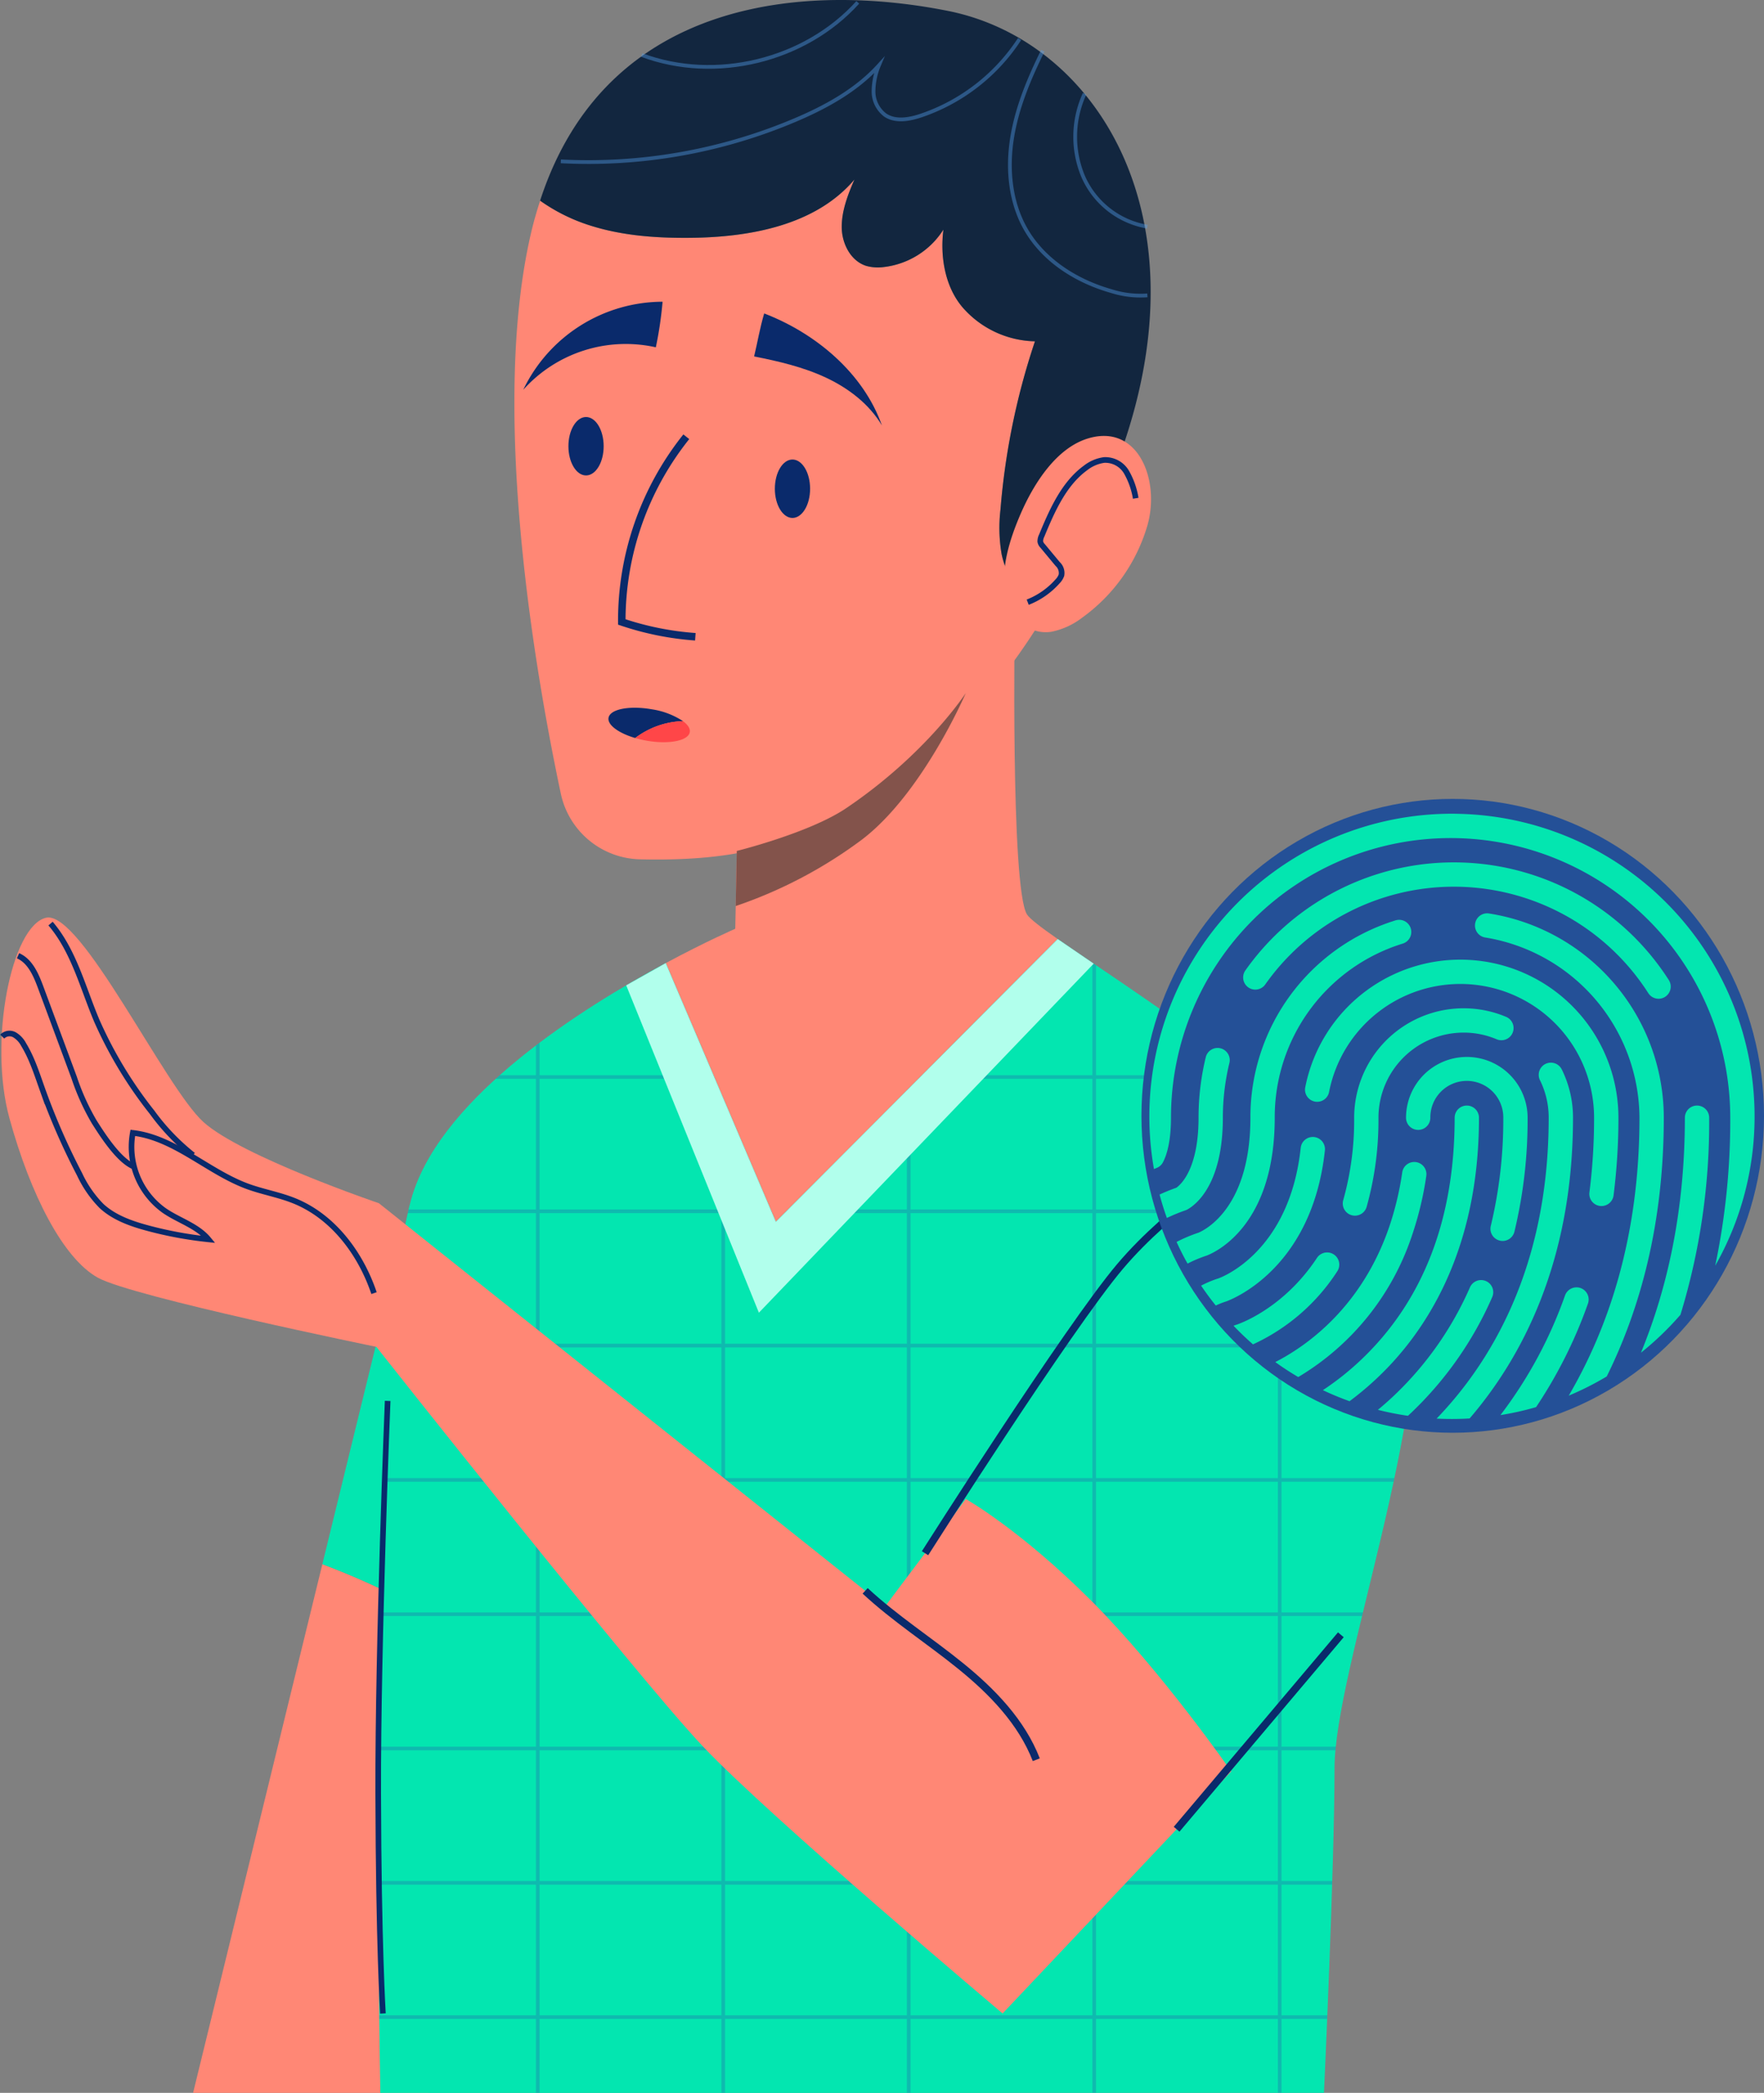 <svg xmlns="http://www.w3.org/2000/svg" xmlns:xlink="http://www.w3.org/1999/xlink" width="470.357" height="558" viewBox="0 0 470.357 558"><rect x="0" y="0" width="470.357" height="558" fill="#808080" stroke="none"/><defs><style>.a,.f,.i,.l,.n,.q{fill:none;}.b,.h{fill:#ff8775;}.c,.s{fill:#03e6b0;}.d{opacity:0.3;}.e{clip-path:url(#a);}.f{stroke:#2c54ac;stroke-width:0.974px;}.f,.i,.l,.n,.q{stroke-miterlimit:10;}.g{fill:#12263f;}.h{mix-blend-mode:multiply;}.h,.s{isolation:isolate;}.i,.l,.n{stroke:#0a2a6b;}.i{stroke-width:1.509px;}.j{fill:#83534b;}.k{fill:#0a2a6b;}.l{stroke-width:2px;}.m{fill:#ff4648;}.n{stroke-width:1.5px;}.o{fill:#b1ffec;}.p{opacity:0.4;}.q{stroke:#55a3f3;}.r{fill:#245097;}.s{mix-blend-mode:screen;}</style><clipPath id="a"><path class="a" d="M571.706,410.6c-4.143-31.362-71.075-72.8-94.929-89.471l-75.161,75.392-29.36-68.98c-22.58,12.132-58.78,35.075-67.343,61.237-12.67,38.716-8.751,239.984-8.751,239.984H547.77s2.817-60.481,2.817-86.526S576.633,447.909,571.706,410.6Z" transform="translate(-295.589 -321.129)"/></clipPath></defs><g transform="translate(-851.643 -6098)"><g transform="translate(614.839 5922.445)"><g transform="translate(288.289 493.571)"><path class="b" d="M266.889,559h62.792l-2.208-129a204.682,204.682,0,0,0-26.114-11.96Z" transform="translate(-266.889 -319.016)"/><path class="c" d="M286.931,459.487a204.683,204.683,0,0,1,26.114,11.96l-1.9-110.984Z" transform="translate(-252.462 -360.463)"/></g><g transform="translate(337.649 339.186)"><path class="b" d="M444.687,357.433c-4.523-3.161-7.5-5.436-8.207-6.578-4.411-7.17-3.24-80.158-3.24-80.158l-73.832,48.794-.7,35.2s-7.7,3.335-18.538,9.156l29.36,68.98Z" transform="translate(-263.5 -270.697)"/><path class="c" d="M571.706,410.6c-4.143-31.362-71.075-72.8-94.929-89.471l-75.161,75.392-29.36-68.98c-22.58,12.132-58.78,35.075-67.343,61.237-12.67,38.716-8.751,239.984-8.751,239.984H547.77s2.817-60.481,2.817-86.526S576.633,447.909,571.706,410.6Z" transform="translate(-295.589 -234.393)"/></g><g class="d" transform="translate(337.649 425.922)"><g class="e"><g transform="translate(-22.355 -33.655)"><g transform="translate(64.896)"><line class="f" y2="408.664" transform="translate(197.839)"/><line class="f" y2="408.664" transform="translate(148.379)"/><line class="f" y2="408.664" transform="translate(98.919)"/><line class="f" y2="408.664" transform="translate(49.46)"/><line class="f" y2="408.664"/></g><g transform="translate(0 70.439)"><line class="f" x2="301.888"/><line class="f" x2="301.888" transform="translate(0 35.806)"/><line class="f" x2="301.888" transform="translate(0 71.613)"/><line class="f" x2="301.888" transform="translate(0 107.419)"/><line class="f" x2="301.888" transform="translate(0 143.225)"/><line class="f" x2="301.888" transform="translate(0 179.032)"/><line class="f" x2="301.888" transform="translate(0 214.838)"/><line class="f" x2="301.888" transform="translate(0 250.644)"/><line class="f" x2="301.888" transform="translate(0 286.451)"/><line class="f" x2="301.888" transform="translate(0 322.257)"/></g></g></g></g><g transform="translate(373.95 175.555)"><path class="b" d="M446.642,303.3a41.385,41.385,0,0,1-.31-11.934,188.005,188.005,0,0,1,9.191-44.842,26.3,26.3,0,0,1-19.209-8.945c-4.767-5.5-6.119-13.618-5.2-20.836A21.791,21.791,0,0,1,415.2,226.73a11.469,11.469,0,0,1-4.7-.322c-4.145-1.321-6.48-5.975-6.5-10.324s1.651-8.72,3.4-12.7c-10.343,12.209-27.82,15.4-43.822,15.554-9.007.084-18.124-.561-26.7-3.3a47.9,47.9,0,0,1-13.3-6.609c-.915,2.812-1.761,5.72-2.475,8.811-11,47.547,1.309,117.774,7.98,149.26A22.1,22.1,0,0,0,350.1,384.63c11.219.286,25.662-.354,36.274-4.368,24.623-9.313,49.84-25.179,71.194-59.944C452.352,315.578,448.083,310.1,446.642,303.3Z" transform="translate(-316.696 -155.524)"/><path class="g" d="M429.515,178.479c-37.4-7.48-91.125-3.9-108.826,50.576a47.9,47.9,0,0,0,13.3,6.609c8.58,2.741,17.7,3.386,26.7,3.3,16-.15,33.479-3.345,43.822-15.554-1.747,3.983-3.422,8.353-3.4,12.7s2.36,9,6.5,10.324a11.469,11.469,0,0,0,4.7.322,21.791,21.791,0,0,0,15.917-9.982c-.924,7.218.428,15.338,5.2,20.836a26.3,26.3,0,0,0,19.209,8.945,188.005,188.005,0,0,0-9.191,44.842,41.385,41.385,0,0,0,.31,11.934c1.441,6.792,5.71,12.273,10.926,17.013a240.753,240.753,0,0,0,20.048-41.916C499.126,233.146,468.843,186.344,429.515,178.479Z" transform="translate(-313.821 -175.555)"/></g><g transform="translate(504.539 291.784)"><path class="b" d="M430.908,266.755a46.245,46.245,0,0,1-17.5,24.857,19.845,19.845,0,0,1-8.26,3.748c-6.4.9-11.3-4.353-12.285-10.785s1.173-13.669,4.038-20.355c3.7-8.641,9.748-17.85,18.024-20.394C428.274,239.728,434.209,254.7,430.908,266.755Z" transform="translate(-392.626 -243.135)"/><path class="h" d="M396.287,284.786a20.647,20.647,0,0,0,7.915-5.512,4.593,4.593,0,0,0,1.08-1.68,3.254,3.254,0,0,0-1.011-2.994l-4.031-4.848a2.186,2.186,0,0,1-.6-1.127,3.4,3.4,0,0,1,.377-1.586c2.748-6.649,5.9-13.829,11.642-18.016a10.368,10.368,0,0,1,4.989-2.148,6.547,6.547,0,0,1,5.968,3.216,20.88,20.88,0,0,1,2.47,6.991s-.69,13.9-10.856,22.9S396.287,284.786,396.287,284.786Z" transform="translate(-389.991 -240.459)"/><path class="i" d="M425.086,257.082a20.88,20.88,0,0,0-2.47-6.991,6.547,6.547,0,0,0-5.968-3.216,10.368,10.368,0,0,0-4.989,2.148c-5.743,4.186-8.893,11.367-11.642,18.016a3.4,3.4,0,0,0-.377,1.586,2.186,2.186,0,0,0,.6,1.127l4.031,4.848a3.254,3.254,0,0,1,1.011,2.994,4.593,4.593,0,0,1-1.08,1.68,20.647,20.647,0,0,1-7.915,5.512" transform="translate(-389.991 -240.459)"/></g><path class="j" d="M351.309,325.088s19.386-4.8,29.162-11.4C401.828,299.282,412.361,283,412.361,283s-11.482,26.775-27.745,39.11a121.575,121.575,0,0,1-33.6,17.67Z" transform="translate(81.959 77.345)"/><path class="k" d="M334.48,247.991c0,4.3-2.105,7.788-4.7,7.788s-4.7-3.486-4.7-7.788,2.105-7.788,4.7-7.788S334.48,243.689,334.48,247.991Z" transform="translate(63.287 46.537)"/><path class="k" d="M366.485,254.58c0,4.3-2.105,7.788-4.7,7.788s-4.7-3.486-4.7-7.788,2.105-7.788,4.7-7.788S366.485,250.28,366.485,254.58Z" transform="translate(86.326 51.281)"/><path class="l" d="M350.553,243.261a78.581,78.581,0,0,0-17.2,49.379,78.716,78.716,0,0,0,19.613,3.949" transform="translate(69.247 48.739)"/><path class="k" d="M355.228,222.33a41.34,41.34,0,0,0-37.152,23.481,36.675,36.675,0,0,1,35.352-11.327A101.621,101.621,0,0,0,355.228,222.33Z" transform="translate(58.248 33.671)"/><path class="k" d="M387.945,254.01c-3.393-5.727-8.935-9.953-14.966-12.77s-12.579-4.336-19.109-5.633c.934-3.9,1.543-7.619,2.685-11.461C370.344,229.441,383.033,240.079,387.945,254.01Z" transform="translate(84.014 34.979)"/><g transform="translate(399.04 364.251)"><path class="k" d="M342.879,285.693c-5.98-1.061-11.16-.052-11.569,2.255-.337,1.9,2.685,4.1,7.113,5.4a22.068,22.068,0,0,1,12.736-4.5A20.54,20.54,0,0,0,342.879,285.693Z" transform="translate(-331.284 -285.271)"/><path class="m" d="M348.171,287.347a22.068,22.068,0,0,0-12.736,4.5,27.434,27.434,0,0,0,2.975.7c5.98,1.061,11.16.052,11.57-2.255C350.15,289.335,349.457,288.3,348.171,287.347Z" transform="translate(-328.296 -283.776)"/></g><g transform="translate(237.16 420.174)"><path class="b" d="M494.32,472.824,472.777,501.5,337.833,393.968s-36.533-12.417-46.779-21.638-32.782-56.687-42-54.468-15.367,32.954-9.733,53.443,14.344,37.393,23.564,42.515,74.272,18.44,74.272,18.44,69.152,87.591,87.08,106.544S504.142,610,504.142,610L565.1,545.464s-18.44-26.637-37.391-45.588S494.32,472.824,494.32,472.824Z" transform="translate(-237.16 -317.787)"/><path class="l" d="M380.368,459.868s38.186-60.131,51.972-76.424,33-27.571,33-27.571" transform="translate(-134.071 -290.371)"/><line class="l" x1="43.791" y2="51.846" transform="translate(313.38 191.244)"/><path class="l" d="M371.084,422.174c7.92,7.366,17.092,13.241,25.49,20.057S412.8,457.116,416.715,467.2" transform="translate(-140.754 -242.643)"/><path class="n" d="M237.3,336.6a2.7,2.7,0,0,1,3.28-.482A6.553,6.553,0,0,1,243,338.7c2.2,3.6,3.493,7.676,4.908,11.655a178.942,178.942,0,0,0,10.013,22.94,30.4,30.4,0,0,0,5.82,8.429c3.4,3.161,7.946,4.748,12.428,5.949a103.5,103.5,0,0,0,16.127,2.977c-2.991-3.634-8.006-5.039-11.865-7.732a20.849,20.849,0,0,1-8.312-20.662c10.968,1.276,19.658,10.016,29.946,14.024,4.243,1.653,8.809,2.37,13.035,4.068,10.405,4.178,17.752,14.015,21.335,24.637" transform="translate(-237.063 -304.834)"/><path class="n" d="M239.75,323.717c3.271,1.45,4.816,5.137,6.061,8.493q4.45,11.993,8.9,23.987a62.157,62.157,0,0,0,5.345,11.812c2.317,3.658,6.611,10.352,10.634,11.953" transform="translate(-235.296 -313.519)"/><path class="n" d="M244.791,318.732c6.233,7.315,8.58,17.049,12.328,25.9a111.822,111.822,0,0,0,14.753,24.419,57.817,57.817,0,0,0,10.925,11.41" transform="translate(-231.668 -317.107)"/></g><path class="n" d="M298.108,392.729s-2.619,64.321-2.518,104.7,1.257,58.628,1.257,58.628" transform="translate(42.059 156.335)"/><path class="o" d="M458.694,327.686l-9.594-6.557-75.161,75.392L344.578,327.54l-10.542,5.93,35.384,87.283Z" transform="translate(69.737 104.793)"/><g class="p" transform="translate(386.349 176.188)"><path class="q" d="M323.9,214.221a141.317,141.317,0,0,0,62.34-10.952c8.3-3.515,16.419-7.956,22.475-14.629a18.232,18.232,0,0,0-1.434,6.995,7.876,7.876,0,0,0,3.072,6.214c2.738,1.887,6.455,1.216,9.607.158A50.823,50.823,0,0,0,446.235,181.6" transform="translate(-323.905 -171.836)"/><path class="q" d="M402.305,183.416c-3.675,7.466-6.947,15.243-8.23,23.464s-.437,16.991,3.711,24.2c4.785,8.321,13.539,13.809,22.773,16.428a25.642,25.642,0,0,0,9.623,1.142" transform="translate(-273.789 -170.529)"/><path class="q" d="M406.164,190.081a27.473,27.473,0,0,0-.4,22.047,22.875,22.875,0,0,0,17.13,13.406" transform="translate(-266.504 -165.731)"/><path class="q" d="M394.055,175.923c-14.065,15.585-37.956,21.405-57.614,14.036" transform="translate(-314.881 -175.923)"/></g></g><g transform="translate(12299.616 17906.512)"><ellipse class="r" cx="83" cy="84.5" rx="83" ry="84.5" transform="translate(-11143.616 -11595.512)"/><g transform="translate(-11141.506 -11591.554)"><g transform="translate(0 0)"><path class="c" d="M294.75,334.875c2.213-1.236,9.432-6.657,9.432-24.448a61.753,61.753,0,0,1,1.72-14.5,3.243,3.243,0,1,0-6.3-1.53,68.249,68.249,0,0,0-1.9,16.028c0,13.884-4.9,17.973-5.93,18.673-1.53.545-3.017,1.141-4.461,1.815q.843,3.177,1.945,6.242a48.507,48.507,0,0,1,4.979-2.049A3.093,3.093,0,0,0,294.75,334.875Z" transform="translate(-284.584 -229.381)"/><path class="s" d="M290.248,335.587c-.416-1.228-.8-2.479-1.157-3.742,1.046-.456,2.153-.892,3.353-1.319a1.324,1.324,0,0,0,.295-.15c1.524-1.037,6.5-5.53,6.5-19.745a67.011,67.011,0,0,1,1.866-15.724,1.94,1.94,0,0,1,1.886-1.486,1.975,1.975,0,0,1,.464.056,1.95,1.95,0,0,1,1.431,2.351,63.031,63.031,0,0,0-1.757,14.8c0,17.091-6.71,22.167-8.767,23.316a1.851,1.851,0,0,1-.317.143C292.759,334.536,291.487,335.038,290.248,335.587Z" transform="translate(-284.826 -229.584)"/><path class="c" d="M333.132,322.787a3.243,3.243,0,0,0-6.449-.683c-2.982,27.949-21.267,34.614-21.958,34.865a28.278,28.278,0,0,0-4.608,1.928c1.228,1.815,2.533,3.588,3.916,5.3a21.739,21.739,0,0,1,2.74-1.081C307.707,362.787,329.717,354.782,333.132,322.787Z" transform="translate(-286.32 -233.078)"/><path class="s" d="M304.721,362.805q-1.22-1.553-2.383-3.206a27.9,27.9,0,0,1,3.084-1.191c2.066-.749,19.865-7.979,22.852-35.962a1.934,1.934,0,0,1,1.919-1.74,2.026,2.026,0,0,1,.217.012,1.933,1.933,0,0,1,1.733,2.135c-3.319,31.094-24.595,38.925-25.5,39.243C306.007,362.3,305.359,362.537,304.721,362.805Z" transform="translate(-286.621 -233.281)"/><path class="c" d="M337.8,359.871a3.243,3.243,0,0,0-5.42-3.562c-8.982,13.642-20.947,17.662-21.422,17.817-.285.086-.562.19-.839.294,1.643,1.72,3.38,3.38,5.187,4.962A53.158,53.158,0,0,0,337.8,359.871Z" transform="translate(-287.675 -237.908)"/><path class="s" d="M315.9,378.059c-1.06-.947-2.091-1.92-3.085-2.907a47.709,47.709,0,0,0,21.012-17.926,1.945,1.945,0,0,1,1.63-.877,1.943,1.943,0,0,1,1.623,3.012A51.86,51.86,0,0,1,315.9,378.059Z" transform="translate(-288.04 -238.111)"/><path class="c" d="M300.752,341.745c3-1.21,17.973-8.671,17.973-36.689a48.434,48.434,0,0,1,34.182-46.441,3.242,3.242,0,0,0-1.928-6.19,54.89,54.89,0,0,0-38.738,52.631c0,23.938-12.06,29.9-13.832,30.646a40.439,40.439,0,0,0-5.853,2.473q1.336,2.956,2.931,5.775a34.622,34.622,0,0,1,5.066-2.127A1.908,1.908,0,0,0,300.752,341.745Z" transform="translate(-285.295 -224.009)"/><path class="s" d="M296.289,342.442c-.615-1.132-1.2-2.292-1.76-3.467a39.779,39.779,0,0,1,4.559-1.84c.03-.01.06-.022.09-.034,2.442-1.024,14.627-7.371,14.627-31.843a53.6,53.6,0,0,1,37.827-51.393,1.906,1.906,0,0,1,.578-.09,1.947,1.947,0,0,1,.577,3.8A49.723,49.723,0,0,0,317.7,305.258c0,27.184-14.3,34.331-17.162,35.488a1.015,1.015,0,0,0-.094.043l-.077.024A35.293,35.293,0,0,0,296.289,342.442Z" transform="translate(-285.562 -224.212)"/><path class="c" d="M359.548,346.279a88.053,88.053,0,0,0,3.709-15.553,3.241,3.241,0,1,0-6.414-.934,81.624,81.624,0,0,1-3.432,14.394c-7.418,21.751-22.313,32-30.413,36.145,1.971,1.426,4.02,2.758,6.121,3.994A69.417,69.417,0,0,0,359.548,346.279Z" transform="translate(-289.42 -234.137)"/><path class="s" d="M329.5,383.019c-1.249-.751-2.471-1.532-3.65-2.335,8.591-4.812,22.159-15.309,29.172-35.874a83.011,83.011,0,0,0,3.487-14.624,1.956,1.956,0,0,1,1.92-1.668,1.82,1.82,0,0,1,.282.022,1.943,1.943,0,0,1,1.647,2.2,86.87,86.87,0,0,1-3.653,15.322C351.917,366.005,339.215,377.129,329.5,383.019Z" transform="translate(-289.807 -234.34)"/><path class="c" d="M379.3,312.82a3.242,3.242,0,1,0-6.484,0c0,26.955-8.308,48.576-24.673,64.275a74.153,74.153,0,0,1-10.46,8.36c2.308,1.1,4.677,2.075,7.106,2.948a81.81,81.81,0,0,0,7.59-6.4C364.668,370.335,379.3,348.852,379.3,312.82Z" transform="translate(-291.411 -231.773)"/><path class="s" d="M344.988,387.148c-1.455-.538-2.88-1.111-4.259-1.714a75.823,75.823,0,0,0,8.728-7.2c16.636-15.96,25.072-37.9,25.072-65.212a1.945,1.945,0,0,1,3.89,0c0,35.585-14.42,56.753-26.518,68.245A80.162,80.162,0,0,1,344.988,387.148Z" transform="translate(-291.823 -231.977)"/><path class="c" d="M383.479,363.674a3.248,3.248,0,0,0-4.279,1.651A88.741,88.741,0,0,1,359.152,394c-1.5,1.435-3.008,2.758-4.5,3.994a78.636,78.636,0,0,0,8.014,1.591c.32-.294.631-.588.951-.89a95.1,95.1,0,0,0,21.509-30.75A3.235,3.235,0,0,0,383.479,363.674Z" transform="translate(-293.71 -239.066)"/><path class="s" d="M362.682,398.414c-1.622-.249-3.228-.547-4.8-.89.9-.79,1.762-1.58,2.6-2.38a90.054,90.054,0,0,0,20.339-29.091,1.955,1.955,0,0,1,1.784-1.157,1.942,1.942,0,0,1,1.775,2.726,93.828,93.828,0,0,1-21.216,30.337Z" transform="translate(-294.147 -239.269)"/><path class="c" d="M384.848,287.842a3.244,3.244,0,1,0,2.533-5.974,29.192,29.192,0,0,0-40.528,26.886,78.88,78.88,0,0,1-2.9,21.932,3.245,3.245,0,1,0,6.233,1.807,85.564,85.564,0,0,0,3.147-23.739,22.712,22.712,0,0,1,22.693-22.693A22.481,22.481,0,0,1,384.848,287.842Z" transform="translate(-292.243 -227.708)"/><path class="s" d="M347.281,333.743a2,2,0,0,1-.553-.08,1.958,1.958,0,0,1-1.321-2.416,80.128,80.128,0,0,0,2.946-22.289,27.9,27.9,0,0,1,38.727-25.691,1.962,1.962,0,0,1,1.028,2.558,1.941,1.941,0,0,1-1.79,1.183h0a1.953,1.953,0,0,1-.761-.155,23.728,23.728,0,0,0-9.324-1.885,24.017,24.017,0,0,0-23.99,23.99,84.262,84.262,0,0,1-3.1,23.379A1.961,1.961,0,0,1,347.281,333.743Z" transform="translate(-292.446 -227.911)"/><path class="c" d="M388.3,343.543a3,3,0,0,0,.778.1,3.237,3.237,0,0,0,3.147-2.464,127.41,127.41,0,0,0,3.518-30.387,16.209,16.209,0,0,0-32.419,0,3.242,3.242,0,1,0,6.484,0,9.726,9.726,0,1,1,19.451,0,121.1,121.1,0,0,1-3.328,28.831A3.233,3.233,0,0,0,388.3,343.543Z" transform="translate(-294.885 -229.741)"/><path class="s" d="M389.284,342.545a1.729,1.729,0,0,1-.443-.051,1.938,1.938,0,0,1-1.445-2.36,122.369,122.369,0,0,0,3.366-29.143,11.022,11.022,0,0,0-22.045,0,1.945,1.945,0,1,1-3.89,0,14.913,14.913,0,0,1,29.825,0,126.1,126.1,0,0,1-3.481,30.078A1.938,1.938,0,0,1,389.284,342.545Z" transform="translate(-295.088 -229.944)"/><path class="c" d="M406.109,298.1a3.242,3.242,0,0,0-5.809,2.879,22.416,22.416,0,0,1,2.343,10.045c0,40.026-15.587,65.382-29.886,80.217,1.357.069,2.714.1,4.089.1,1.582,0,3.156-.043,4.712-.138,13.884-16.157,27.569-41.824,27.569-80.182A28.961,28.961,0,0,0,406.109,298.1Z" transform="translate(-296.163 -229.974)"/><path class="s" d="M377.3,390.247q-.593,0-1.188-.009c13.346-14.671,28.281-39.847,28.281-79.014a23.707,23.707,0,0,0-2.478-10.621,1.945,1.945,0,0,1,3.487-1.725,27.665,27.665,0,0,1,2.881,12.346c0,38.98-14.54,64.378-26.9,78.919C380.077,390.212,378.7,390.247,377.3,390.247Z" transform="translate(-296.617 -230.177)"/><path class="c" d="M413.809,365.829a3.253,3.253,0,0,0-4.141,1.971,116.215,116.215,0,0,1-17.221,31.9,77.159,77.159,0,0,0,9.5-2.126,123.5,123.5,0,0,0,13.832-27.6A3.243,3.243,0,0,0,413.809,365.829Z" transform="translate(-298.831 -239.37)"/><path class="s" d="M395.912,398.045a118.281,118.281,0,0,0,15.447-29.607,1.964,1.964,0,0,1,1.842-1.3,1.924,1.924,0,0,1,.642.111,1.955,1.955,0,0,1,1.184,2.486A122.684,122.684,0,0,1,401.6,396.661C399.718,397.2,397.816,397.659,395.912,398.045Z" transform="translate(-299.3 -239.573)"/><path class="c" d="M410.8,330.245a3.32,3.32,0,0,0,.415.026,3.25,3.25,0,0,0,3.216-2.827,163.608,163.608,0,0,0,1.3-20.722,42.147,42.147,0,0,0-83.536-7.953A3.24,3.24,0,0,0,338.55,300a35.665,35.665,0,0,1,70.69,6.726A156.934,156.934,0,0,1,408,326.614,3.237,3.237,0,0,0,410.8,330.245Z" transform="translate(-290.657 -225.676)"/><path class="s" d="M411.415,329.178a2.175,2.175,0,0,1-.25-.015,1.941,1.941,0,0,1-1.681-2.176,158.121,158.121,0,0,0,1.256-20.062,36.962,36.962,0,0,0-73.26-6.97,1.944,1.944,0,0,1-1.905,1.573,2.025,2.025,0,0,1-.374-.035,1.947,1.947,0,0,1-1.537-2.277,40.85,40.85,0,0,1,80.966,7.709,162.387,162.387,0,0,1-1.286,20.558A1.955,1.955,0,0,1,411.415,329.178Z" transform="translate(-290.861 -225.879)"/><path class="c" d="M421.519,268.78a55.147,55.147,0,0,0-33.188-18.448,3.241,3.241,0,1,0-.994,6.406,48.965,48.965,0,0,1,41.115,48.049c0,31.641-8.222,55.916-18.863,74.1a79.418,79.418,0,0,0,10.132-5.118c8.861-17.9,15.215-40.623,15.215-68.978A55.076,55.076,0,0,0,421.519,268.78Z" transform="translate(-297.766 -223.74)"/><path class="s" d="M412.862,376.289c11.343-20.8,17.09-44.764,17.09-71.3a50.274,50.274,0,0,0-42.213-49.331,1.944,1.944,0,0,1,.289-3.866,2.045,2.045,0,0,1,.306.024,53.892,53.892,0,0,1,45.508,53.173c0,25.028-5.016,47.924-14.912,68.061C416.968,374.213,414.938,375.3,412.862,376.289Z" transform="translate(-297.969 -223.943)"/><path class="c" d="M421.123,269.452a3.257,3.257,0,0,0,2.732,1.487,3.192,3.192,0,0,0,1.755-.519,3.237,3.237,0,0,0,.968-4.478,68.038,68.038,0,0,0-112.895-2.559,3.243,3.243,0,1,0,5.291,3.752,61.548,61.548,0,0,1,102.149,2.317Z" transform="translate(-288.077 -221.611)"/><path class="s" d="M424.058,269.846a1.952,1.952,0,0,1-1.643-.9,62.845,62.845,0,0,0-104.3-2.361,1.952,1.952,0,0,1-1.591.82,1.921,1.921,0,0,1-1.122-.359,1.949,1.949,0,0,1-.462-2.714,66.742,66.742,0,0,1,110.747,2.51,1.953,1.953,0,0,1,.263,1.48,1.952,1.952,0,0,1-1.9,1.52Z" transform="translate(-288.28 -221.814)"/><path class="c" d="M366.578,219.6q-.869-.026-1.738-.026h-.173a80.717,80.717,0,0,0-79.283,94.74c.242-.1.484-.208.726-.3a3.225,3.225,0,0,0,1.669-1.5c.977-1.859,2.144-5.429,2.144-11.887a74.563,74.563,0,0,1,149.126,0,188.936,188.936,0,0,1-4.011,39.455,80.375,80.375,0,0,0,10.495-39.637v-.182A80.674,80.674,0,0,0,366.578,219.6Z" transform="translate(-284.157 -219.578)"/><path class="s" d="M438.221,331.3a195.984,195.984,0,0,0,2.328-30.472,75.86,75.86,0,0,0-151.719,0c0,6.189-1.085,9.553-2,11.283a1.932,1.932,0,0,1-.267.39,79.433,79.433,0,0,1,78.306-91.423h.17c.566,0,1.133.01,1.7.025a79.378,79.378,0,0,1,77.7,79.362v.182A79.63,79.63,0,0,1,438.221,331.3Z" transform="translate(-284.36 -219.781)"/><path class="c" d="M450.733,309.578a3.243,3.243,0,0,0-3.242,3.242c0,24.854-4.7,45.576-11.714,62.659a81.031,81.031,0,0,0,10.538-10.123,175.2,175.2,0,0,0,7.659-52.536A3.243,3.243,0,0,0,450.733,309.578Z" transform="translate(-304.702 -231.773)"/><path class="s" d="M439.344,371.34c6.59-17.824,9.927-37.415,9.927-58.317a1.945,1.945,0,0,1,3.89,0,174.938,174.938,0,0,1-7.519,51.89A79.91,79.91,0,0,1,439.344,371.34Z" transform="translate(-305.185 -231.977)"/></g></g></g></g></svg>